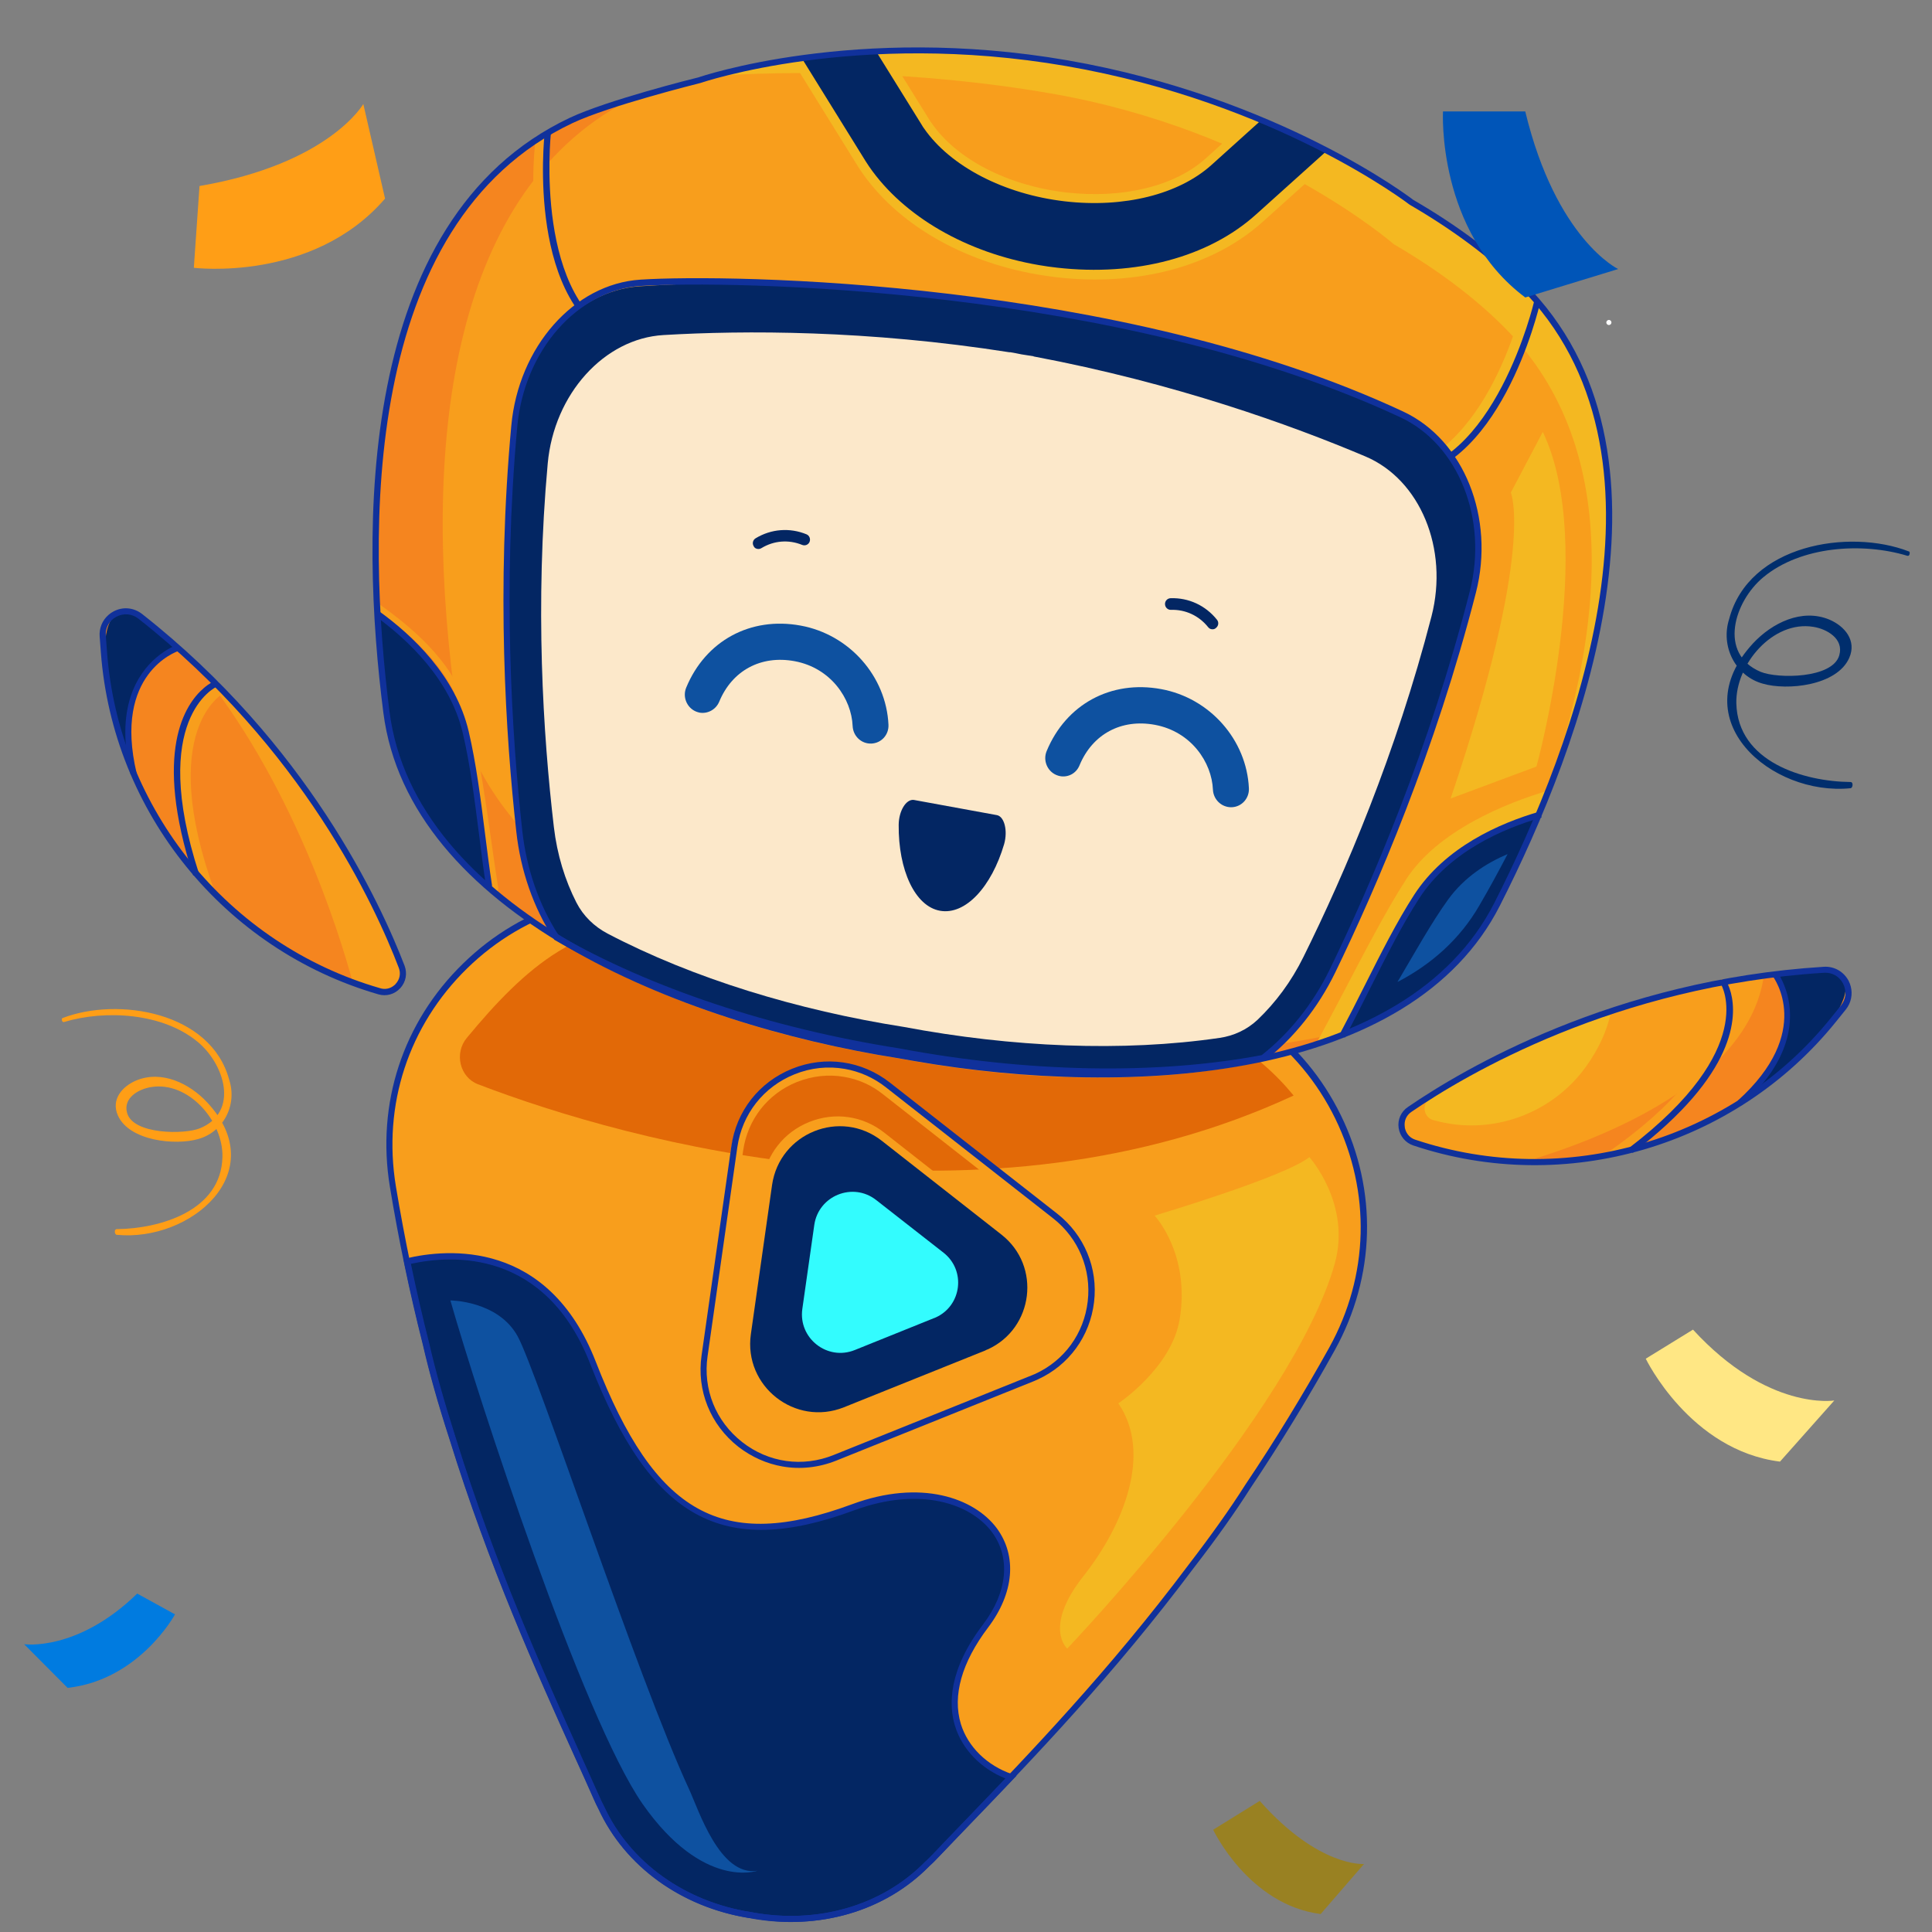 <svg width="100" height="100" viewBox="0 0 100 100" fill="none" xmlns="http://www.w3.org/2000/svg">
<rect x="0" y="0" width="100" height="100" fill="#808080" stroke="none"/>
<mask id="mask0_13410_56836" style="mask-type:alpha" maskUnits="userSpaceOnUse" x="0" y="0" width="100" height="100">
<rect width="100" height="100" fill="#D9D9D9"/>
</mask>
<g mask="url(#mask0_13410_56836)">
<path d="M68.942 69.744C73.306 61.866 68.544 52.05 59.648 50.651L56.205 50.111C56.178 50.111 56.161 50.103 56.134 50.094L47.548 48.748L39.007 47.129C38.98 47.12 38.963 47.12 38.936 47.12L35.511 46.474C26.659 44.801 18.879 52.448 20.34 61.335C20.817 64.238 21.402 66.956 22.048 69.513C22.384 71.001 22.862 72.656 23.42 74.373C25.81 82.073 28.695 88.075 30.864 92.952C30.943 93.138 31.041 93.323 31.129 93.509C32.581 96.643 35.581 98.537 38.839 99.059C42.087 99.67 45.548 98.891 47.964 96.43C48.115 96.289 48.265 96.147 48.407 95.996C52.08 92.137 56.816 87.446 61.657 80.994C62.755 79.56 63.764 78.161 64.578 76.878C66.056 74.683 67.517 72.319 68.942 69.744Z" fill="#F89E1C"/>
<path d="M51.044 84.162C54.274 79.905 50.034 75.868 44.184 78.028C37.209 80.595 33.739 78.302 30.721 70.549C28.269 64.256 22.994 64.849 21.1 65.3C21.409 66.787 21.737 68.221 22.091 69.602C22.427 71.089 22.905 72.744 23.463 74.461C25.853 82.162 28.738 88.163 30.907 93.04C30.986 93.226 31.084 93.412 31.172 93.598C32.624 96.731 35.625 98.625 38.882 99.147C42.13 99.758 45.591 98.979 48.008 96.519C48.158 96.377 48.308 96.235 48.45 96.085C49.654 94.828 50.964 93.474 52.362 92.004C49.919 91.155 47.928 88.278 51.044 84.162Z" fill="#032663"/>
<path d="M38.652 99.255C35.209 98.662 32.35 96.573 30.996 93.652C30.907 93.475 30.81 93.289 30.73 93.094C30.421 92.395 30.093 91.66 29.748 90.908C27.774 86.535 25.322 81.092 23.278 74.489C22.685 72.665 22.224 71.019 21.906 69.621C21.552 68.222 21.215 66.77 20.914 65.319L20.879 65.168L21.029 65.133C23.154 64.628 28.367 64.15 30.837 70.479C33.917 78.401 37.386 80.339 44.096 77.861C47.663 76.542 50.425 77.534 51.593 79.1C52.655 80.543 52.487 82.464 51.141 84.243C49.778 86.049 49.291 87.766 49.734 89.235C50.097 90.412 51.088 91.386 52.381 91.828L52.62 91.908L52.451 92.085C51.672 92.908 50.911 93.696 50.185 94.448C49.619 95.041 49.07 95.608 48.539 96.165C48.398 96.316 48.247 96.466 48.097 96.599C45.804 98.936 42.352 99.945 38.829 99.272C38.767 99.281 38.714 99.272 38.652 99.255ZM38.882 98.971C42.299 99.618 45.654 98.644 47.875 96.387C48.026 96.245 48.176 96.104 48.309 95.962C48.84 95.404 49.389 94.838 49.955 94.245C50.628 93.546 51.327 92.811 52.053 92.058C50.77 91.545 49.805 90.545 49.433 89.341C49.097 88.252 49.079 86.447 50.894 84.066L51.017 84.163L50.894 84.066C52.151 82.402 52.319 80.623 51.345 79.304C50.256 77.835 47.627 76.914 44.22 78.171C37.387 80.694 33.687 78.64 30.553 70.603C28.234 64.646 23.401 64.947 21.268 65.416C21.56 66.815 21.879 68.204 22.224 69.559C22.543 70.957 23.003 72.586 23.587 74.409C25.632 80.994 28.075 86.429 30.04 90.793C30.376 91.545 30.704 92.271 31.023 92.979C31.102 93.165 31.191 93.342 31.288 93.528C32.616 96.396 35.457 98.44 38.882 98.971Z" fill="#10319B"/>
<path d="M38.98 99.316C38.918 99.307 38.865 99.298 38.803 99.281C35.28 98.732 32.35 96.616 30.978 93.642C30.89 93.465 30.793 93.279 30.713 93.085C30.403 92.385 30.076 91.651 29.73 90.898C27.756 86.526 25.305 81.082 23.26 74.479C22.667 72.656 22.207 71.01 21.888 69.611C21.207 66.92 20.631 64.168 20.18 61.424C19.472 57.122 20.852 52.909 23.968 49.873C27.066 46.846 31.27 45.589 35.537 46.385L38.962 47.032L39.033 47.04L47.575 48.66L56.16 50.005L56.205 50.014L59.674 50.554C63.958 51.227 67.499 53.838 69.402 57.724C71.314 61.636 71.199 66.062 69.092 69.877C67.747 72.302 66.277 74.71 64.728 77.02C63.958 78.232 62.976 79.622 61.798 81.144C57.656 86.676 53.514 90.978 50.194 94.43C49.619 95.023 49.07 95.599 48.539 96.156C48.398 96.307 48.247 96.457 48.097 96.59C45.822 98.909 42.432 99.909 38.98 99.316ZM38.865 98.971C42.282 99.617 45.636 98.643 47.858 96.386C48.008 96.245 48.159 96.103 48.291 95.961C48.823 95.404 49.371 94.828 49.947 94.235C53.266 90.783 57.399 86.49 61.533 80.976C62.701 79.454 63.684 78.073 64.445 76.869C65.994 74.568 67.454 72.169 68.8 69.753C70.862 66.026 70.969 61.707 69.11 57.892C67.251 54.104 63.781 51.554 59.621 50.9L56.178 50.36L56.134 50.351L47.513 48.996L38.962 47.377L38.891 47.368L35.466 46.722C31.324 45.943 27.199 47.173 24.181 50.121C21.145 53.086 19.799 57.193 20.49 61.397C20.941 64.123 21.516 66.876 22.198 69.558C22.517 70.957 22.977 72.585 23.561 74.409C25.606 80.994 28.049 86.429 30.014 90.792C30.35 91.545 30.677 92.27 30.996 92.978C31.076 93.164 31.164 93.341 31.262 93.527C32.598 96.386 35.44 98.431 38.865 98.971Z" fill="#10319B"/>
<path d="M66.958 56.704C65.081 54.412 62.47 52.783 59.319 52.288L55.858 51.748C55.832 51.748 55.814 51.739 55.788 51.73L47.157 50.393L38.572 48.756C38.545 48.747 38.528 48.747 38.501 48.747L35.058 48.092C30.287 47.18 27.101 50.172 24.162 53.721C23.498 54.518 23.799 55.757 24.737 56.12C32.633 59.147 50.884 64.157 66.958 56.704Z" fill="#E26907"/>
<path d="M29.552 6.243C31.508 5.314 33.774 4.624 36.226 4.163L36.076 4.172C36.076 4.172 44.184 1.366 55.212 3.269C66.205 5.172 73.003 10.43 73.047 10.466C75.269 11.758 77.216 13.192 78.783 14.758C86.342 22.308 83.386 35.214 77.491 46.827C73.198 55.279 59.496 57.094 46.538 54.642C33.509 52.589 21.206 46.278 20.002 36.878C18.347 23.955 19.887 10.819 29.552 6.243Z" fill="#F89E1C"/>
<path d="M40.555 75.832C39.732 75.69 38.944 75.345 38.254 74.805C36.794 73.654 36.068 71.875 36.333 70.025L37.838 59.466C38.103 57.625 39.29 56.111 41.016 55.412C42.742 54.721 44.645 54.987 46.114 56.138L54.567 62.767C55.983 63.874 56.7 65.6 56.488 67.388C56.275 69.175 55.178 70.68 53.549 71.424C53.496 71.45 53.443 71.468 53.39 71.495L53.319 71.521L43.352 75.531C42.441 75.894 41.476 75.991 40.555 75.832ZM43.697 55.739C42.892 55.598 42.051 55.686 41.246 56.005C39.732 56.616 38.697 57.943 38.466 59.554L36.962 70.114C36.732 71.725 37.36 73.291 38.644 74.3C39.927 75.309 41.591 75.54 43.105 74.938L53.133 70.901C53.177 70.884 53.221 70.866 53.275 70.84C54.7 70.193 55.656 68.875 55.842 67.308C56.027 65.75 55.399 64.237 54.16 63.272L45.707 56.642C45.114 56.164 44.423 55.863 43.697 55.739Z" fill="#F89E1C"/>
<path d="M40.501 75.904C39.687 75.763 38.908 75.418 38.217 74.886C36.766 73.745 36.049 71.974 36.314 70.151L37.854 59.335C38.111 57.511 39.288 56.007 41.005 55.316C42.722 54.626 44.608 54.9 46.059 56.033L54.725 62.822C56.123 63.92 56.84 65.637 56.628 67.398C56.416 69.168 55.327 70.664 53.716 71.399C53.663 71.426 53.61 71.443 53.556 71.47L53.495 71.496L43.28 75.603C42.368 75.966 41.413 76.064 40.501 75.904ZM43.723 55.325C42.864 55.175 41.97 55.263 41.12 55.608C39.518 56.255 38.412 57.662 38.164 59.379L36.624 70.195C36.376 71.912 37.049 73.568 38.412 74.639C39.775 75.71 41.545 75.957 43.147 75.311L53.424 71.178C53.477 71.16 53.521 71.133 53.574 71.116C55.088 70.425 56.106 69.027 56.3 67.363C56.495 65.708 55.831 64.106 54.521 63.07L45.856 56.281C45.219 55.776 44.484 55.458 43.723 55.325Z" fill="#10319B"/>
<path d="M29.544 6.288C30.571 5.801 31.686 5.376 32.864 5.022C23.366 9.687 21.844 22.769 23.49 35.63C24.694 45.048 36.988 51.367 50.017 53.421C57.391 54.811 64.994 54.819 70.977 53.014C64.666 56.129 55.417 56.466 46.512 54.784C33.483 52.73 21.189 46.411 19.985 36.993C18.33 24.044 19.879 10.882 29.544 6.288Z" fill="#F5851F"/>
<path d="M31.669 17.909C26.579 15.9 27.686 7.42 27.739 7.066L28.367 7.155C28.358 7.234 27.279 15.492 31.899 17.316L31.669 17.909Z" fill="#F89E1C"/>
<path d="M71.676 25.15L71.606 24.513C77.12 23.902 78.899 15.414 78.917 15.334L79.545 15.458C79.465 15.83 77.651 24.486 71.676 25.15Z" fill="#F4B821"/>
<path d="M54.301 10.802C51.344 10.289 48.76 8.846 47.441 6.934C47.397 6.872 47.352 6.81 47.317 6.748L44.998 3.013L45.812 2.508L48.131 6.243C48.167 6.297 48.193 6.341 48.238 6.394C49.521 8.244 52.176 9.616 55.186 9.961C58.107 10.297 60.806 9.642 62.408 8.2L64.922 5.934L65.56 6.642L63.028 8.917C61.222 10.536 58.248 11.289 55.053 10.917C54.805 10.882 54.549 10.846 54.301 10.802Z" fill="#F4B821"/>
<path d="M53.7 14.208C49.779 13.526 46.46 11.597 44.601 8.906C44.531 8.809 44.469 8.711 44.407 8.614L44.336 8.499L41.158 3.374L41.972 2.87L45.221 8.101C45.274 8.189 45.336 8.278 45.398 8.366C47.115 10.845 50.204 12.633 53.877 13.27C54.178 13.323 54.479 13.367 54.789 13.402C58.737 13.863 62.357 12.907 64.72 10.774L68.314 7.543L68.951 8.251L65.358 11.482C62.791 13.792 58.896 14.836 54.674 14.35C54.338 14.305 54.019 14.261 53.7 14.208Z" fill="#F4B821"/>
<path d="M77.881 16.962C76.315 15.386 74.367 13.935 72.146 12.643C72.102 12.607 65.383 6.739 54.39 4.836C47.159 3.588 40.626 3.694 36.971 3.924C39.369 3.26 46.344 1.729 55.204 3.26C66.198 5.163 72.995 10.456 73.04 10.492C75.261 11.784 77.209 13.236 78.775 14.811C85.511 21.591 83.865 32.673 79.236 43.294C83.157 33.355 84.166 23.291 77.881 16.962Z" fill="#F4B821"/>
<path d="M72.261 24.812L72.252 24.494C77.35 24.325 79.395 15.66 79.413 15.571L79.722 15.642C79.643 16.005 77.598 24.635 72.261 24.812Z" fill="#10319B"/>
<path d="M65.019 11.094L68.613 7.863C67.639 7.349 66.506 6.801 65.223 6.27L62.709 8.536C61.01 10.067 58.169 10.775 55.115 10.421C51.981 10.058 49.193 8.615 47.83 6.65C47.786 6.597 47.751 6.535 47.715 6.473L45.396 2.738C43.971 2.809 42.679 2.941 41.555 3.101L44.732 8.226L44.803 8.341C44.865 8.438 44.927 8.527 44.989 8.624C46.777 11.209 50.017 13.076 53.778 13.722C54.088 13.775 54.398 13.82 54.717 13.855C58.797 14.315 62.559 13.315 65.019 11.094Z" fill="#032663"/>
<path d="M32.199 17.883C27.233 15.918 28.154 7.19 28.198 6.818L28.517 6.854C28.508 6.942 27.579 15.714 32.323 17.581L32.199 17.883Z" fill="#10319B"/>
<path d="M46.477 54.508C40.034 53.49 33.767 51.489 28.784 48.622C27.775 47.081 27.084 45.196 26.854 43.116C26.261 37.761 25.845 30.344 26.589 22.218C26.952 18.217 29.793 15.031 33.121 14.819C37.653 14.526 44.575 14.482 52.576 15.73V15.721C52.797 15.757 53.019 15.801 53.24 15.845C53.461 15.881 53.682 15.916 53.913 15.951V15.96C61.861 17.465 68.243 19.607 72.421 21.404C75.483 22.723 77.209 26.909 76.209 30.795C74.182 38.699 71.296 45.55 68.942 50.392C68.039 52.242 66.8 53.755 65.366 54.862C59.648 55.942 52.974 55.738 46.477 54.508Z" fill="#032663"/>
<path d="M69.517 53.533L68.137 54.002C68.491 53.347 69.084 52.231 69.491 51.453C70.571 49.39 71.783 47.053 72.784 45.513C74.386 43.026 77.909 41.566 80.174 40.911L79.573 42.221C77.466 42.831 75.023 43.805 73.58 46.035C72.607 47.54 71.403 49.85 70.332 51.895C69.934 52.683 69.872 52.878 69.517 53.533Z" fill="#F4B821"/>
<path d="M25.604 46.154C25.542 46.145 25.48 46.092 25.472 46.022C25.374 45.367 25.268 44.65 25.162 43.924C24.843 41.702 24.48 39.179 24.055 37.347C23.427 34.692 21.391 32.931 19.488 31.559C19.417 31.506 19.4 31.408 19.453 31.337C19.506 31.267 19.603 31.249 19.674 31.302C21.63 32.709 23.719 34.524 24.365 37.276C24.799 39.118 25.162 41.649 25.48 43.88C25.587 44.614 25.684 45.322 25.79 45.977C25.799 46.066 25.746 46.145 25.657 46.163C25.64 46.163 25.622 46.163 25.604 46.154Z" fill="#F89E1C"/>
<path d="M79.686 42.199C79.031 43.757 78.315 45.306 77.536 46.837C75.942 49.988 73.066 52.227 69.41 53.67C70.702 51.263 71.915 48.536 73.269 46.439C74.863 43.996 77.686 42.783 79.686 42.199Z" fill="#032663"/>
<path d="M76.563 46.881C77.076 46.004 77.563 45.11 78.032 44.208C76.944 44.668 75.793 45.402 74.952 46.562C74.067 47.792 73.208 49.35 72.332 50.828C74.102 49.908 75.563 48.607 76.563 46.881Z" fill="#0E51A0"/>
<path d="M69.613 53.705L69.33 53.554C69.773 52.722 70.224 51.837 70.649 50.987C71.463 49.368 72.304 47.695 73.198 46.314C74.8 43.844 77.615 42.605 79.704 42.003L79.792 42.313C77.757 42.897 75.013 44.101 73.464 46.491C72.579 47.854 71.746 49.518 70.932 51.129C70.499 51.988 70.056 52.873 69.613 53.705Z" fill="#10319B"/>
<path d="M19.453 31.781C19.55 33.471 19.701 35.171 19.913 36.87C20.356 40.375 22.312 43.447 25.268 46.04C24.861 43.34 24.631 40.366 24.065 37.932C23.392 35.091 21.135 33.002 19.453 31.781Z" fill="#032663"/>
<path d="M47.361 54.926C47.069 54.873 46.786 54.828 46.502 54.775C35.022 52.969 21.161 47.198 19.842 36.887C18.656 27.655 18.338 11.377 29.481 6.102L29.552 6.244L29.481 6.102C31.429 5.181 35.961 4.048 36.155 4.004C36.217 3.978 44.29 1.225 55.239 3.119C66.214 5.022 73.083 10.289 73.145 10.342C75.42 11.661 77.358 13.112 78.898 14.643C87.626 23.353 81.855 38.577 77.632 46.88C73.039 55.917 58.655 56.882 47.361 54.926ZM46.556 54.456C46.839 54.51 47.122 54.563 47.414 54.607C58.611 56.545 72.835 55.616 77.349 46.729C81.527 38.507 87.254 23.433 78.668 14.865C77.154 13.351 75.234 11.917 72.968 10.598C72.879 10.536 66.082 5.305 55.186 3.42C44.325 1.544 36.332 4.27 36.253 4.296C36.191 4.314 31.544 5.465 29.623 6.376C18.665 11.563 18.993 27.69 20.161 36.834C21.462 46.977 35.191 52.669 46.556 54.456Z" fill="#10319B"/>
<path d="M46.788 53.155C41.264 52.287 35.874 50.641 31.448 48.322C30.758 47.959 30.191 47.41 29.837 46.72C29.244 45.56 28.837 44.241 28.669 42.816C28.102 37.992 27.686 31.301 28.35 23.99C28.678 20.387 31.28 17.519 34.343 17.342C38.52 17.095 44.893 17.077 52.267 18.236V18.227C52.47 18.263 52.674 18.298 52.877 18.343C53.081 18.378 53.284 18.404 53.497 18.44V18.449C60.826 19.83 66.827 21.998 70.677 23.627C73.501 24.822 74.997 28.398 74.094 31.903C72.253 39.019 69.624 45.18 67.464 49.535C66.836 50.809 66.021 51.898 65.083 52.792C64.543 53.296 63.862 53.615 63.127 53.721C58.108 54.456 52.382 54.208 46.788 53.155Z" fill="#FCE8CA"/>
<path d="M36.212 36.886C36.146 36.87 36.08 36.855 36.013 36.824C35.542 36.619 35.32 36.065 35.519 35.588C36.524 33.162 38.848 31.904 41.439 32.38C43.964 32.841 45.873 35.006 45.987 37.516C46.01 38.039 45.613 38.469 45.097 38.487C44.582 38.505 44.155 38.099 44.132 37.576C44.072 36.172 43.017 34.573 41.125 34.222C39.388 33.902 37.895 34.704 37.227 36.319C37.051 36.736 36.624 36.956 36.212 36.886Z" fill="#0E51A0"/>
<path d="M54.868 40.173C54.802 40.157 54.736 40.142 54.669 40.111C54.198 39.906 53.977 39.352 54.175 38.875C55.18 36.449 57.504 35.191 60.096 35.667C62.621 36.128 64.529 38.293 64.643 40.803C64.666 41.326 64.269 41.763 63.754 41.782C63.239 41.8 62.804 41.393 62.781 40.87C62.72 39.466 61.666 37.867 59.774 37.516C58.037 37.196 56.544 37.998 55.876 39.613C55.707 40.03 55.288 40.251 54.868 40.173Z" fill="#0E51A0"/>
<path d="M51.606 42.192C51.982 42.271 52.171 42.986 51.975 43.688C51.318 45.916 49.971 47.367 48.664 47.142C47.358 46.917 46.495 45.032 46.516 42.694C46.522 41.969 46.9 41.355 47.298 41.404L51.606 42.192Z" fill="#032663"/>
<path d="M39.27 28.416C39.314 28.416 39.366 28.401 39.41 28.372C40.053 27.98 40.82 27.918 41.521 28.205C41.676 28.266 41.846 28.192 41.905 28.043C41.964 27.887 41.891 27.715 41.743 27.655C40.873 27.299 39.913 27.375 39.108 27.863C38.968 27.951 38.923 28.13 39.012 28.273C39.056 28.37 39.159 28.422 39.27 28.416Z" fill="#032663"/>
<path d="M62.652 32.553C62.608 32.538 62.571 32.508 62.534 32.463C62.063 31.872 61.362 31.541 60.61 31.566C60.448 31.572 60.308 31.445 60.301 31.274C60.294 31.11 60.419 30.97 60.589 30.963C61.525 30.932 62.402 31.339 62.992 32.079C63.095 32.206 63.072 32.392 62.947 32.495C62.866 32.577 62.748 32.591 62.652 32.553Z" fill="#032663"/>
<path d="M45.495 54.411C39.139 53.313 33.359 51.331 28.721 48.658L28.686 48.64L28.668 48.605C27.615 46.993 26.942 45.064 26.721 43.019C26.172 38.089 25.686 30.459 26.464 22.042C26.836 17.953 29.713 14.695 33.147 14.474C37.767 14.173 58.019 14.465 72.641 21.307C75.775 22.776 77.386 26.804 76.394 30.672C74.297 38.85 71.269 45.887 69.11 50.339C68.225 52.154 66.977 53.721 65.49 54.88L65.463 54.907L65.428 54.915C59.931 55.96 53.204 55.836 46.495 54.57C46.141 54.526 45.813 54.473 45.495 54.411ZM46.521 54.26C53.186 55.517 59.851 55.641 65.304 54.614C66.738 53.49 67.95 51.968 68.809 50.215C70.969 45.772 73.987 38.762 76.076 30.61C77.032 26.883 75.492 23.006 72.5 21.608C57.94 14.801 37.767 14.509 33.165 14.801C29.881 15.014 27.137 18.138 26.774 22.077C26.004 30.459 26.491 38.08 27.031 42.984C27.252 44.967 27.898 46.843 28.907 48.401C33.678 51.145 39.927 53.225 46.521 54.26Z" fill="#10319B"/>
<path d="M25.163 45.906C25.021 45.003 24.906 44.065 24.791 43.153C24.561 41.374 24.331 39.533 23.95 37.931C23.295 35.161 21.117 33.107 19.4 31.868L19.586 31.611C21.348 32.877 23.587 34.992 24.26 37.86C24.64 39.48 24.879 41.33 25.101 43.118C25.216 44.021 25.331 44.959 25.472 45.862L25.163 45.906Z" fill="#10319B"/>
<path d="M20.79 50.039C19.454 46.534 15.683 38.524 7.257 31.903C6.433 31.257 5.239 31.903 5.318 32.948L5.38 33.762C5.991 42.011 11.673 49.013 19.622 51.314C20.383 51.526 21.073 50.783 20.79 50.039Z" fill="#F5851F"/>
<path d="M19.622 51.305C20.384 51.527 21.074 50.783 20.791 50.04C19.614 46.959 16.551 40.392 10.107 34.346C15.1 40.383 17.534 48.181 18.259 50.854C18.702 51.022 19.153 51.173 19.622 51.305Z" fill="#F89E1C"/>
<path d="M10.752 35.666C11.044 35.409 11.274 35.311 11.31 35.294L11.566 35.878L11.443 35.586L11.575 35.878C11.54 35.896 8.097 37.763 11.097 46.11L10.159 45.278C7.867 38.648 9.752 36.533 10.752 35.666Z" fill="#F89E1C"/>
<path d="M9.213 33.532C9.213 33.532 5.602 34.47 7 40.02C7 40.02 4.46 33.806 5.841 31.938C5.85 31.938 6.744 30.735 9.213 33.532Z" fill="#032663"/>
<path d="M5.619 31.824C5.699 31.753 5.778 31.7 5.876 31.647C6.363 31.39 6.92 31.443 7.354 31.779C15.913 38.506 19.701 46.756 20.941 49.986C21.091 50.385 21.011 50.827 20.719 51.146C20.427 51.465 19.994 51.589 19.578 51.465C11.602 49.154 5.84 42.047 5.221 33.771L5.159 32.957C5.123 32.514 5.3 32.098 5.619 31.824ZM20.41 50.995C20.436 50.978 20.463 50.951 20.48 50.925C20.693 50.694 20.755 50.385 20.64 50.093C19.418 46.889 15.656 38.701 7.159 32.018C6.832 31.762 6.398 31.726 6.026 31.921C5.654 32.116 5.442 32.505 5.477 32.921L5.539 33.736C6.141 41.879 11.824 48.88 19.666 51.146C19.931 51.234 20.206 51.172 20.41 50.995Z" fill="#10319B"/>
<path d="M8.08 34.045C8.647 33.558 9.151 33.381 9.169 33.381L9.266 33.682C9.125 33.726 5.85 34.868 7.071 40.019L6.761 40.09C5.947 36.647 7.107 34.886 8.08 34.045Z" fill="#10319B"/>
<path d="M10.541 35.621C10.824 35.373 11.045 35.276 11.081 35.258L11.205 35.55C11.169 35.568 7.682 37.179 10.302 45.225L10.001 45.322C7.912 38.896 9.585 36.444 10.541 35.621Z" fill="#10319B"/>
<path d="M72.958 57.422C76.047 55.298 83.704 50.854 94.405 50.191C95.449 50.129 96.069 51.341 95.414 52.147L94.9 52.784C89.705 59.228 81.057 61.759 73.206 59.13C72.445 58.883 72.303 57.873 72.958 57.422Z" fill="#F89E1C"/>
<path d="M74.189 57.978C74.207 57.978 74.216 57.987 74.233 57.987C77.172 58.81 80.341 57.669 82.111 55.181C82.695 54.358 83.164 53.429 83.377 52.411C78.747 53.632 75.481 55.766 73.977 56.898C73.578 57.199 73.693 57.837 74.189 57.978Z" fill="#F4B821"/>
<path d="M79.074 60.087C85.084 60.167 90.962 57.564 94.9 52.785L95.414 52.156C95.476 52.077 95.52 51.997 95.564 51.917L95.077 50.386C94.891 50.28 94.67 50.227 94.422 50.244C93.343 50.315 92.307 50.421 91.289 50.563C90.466 56.007 82.88 58.945 79.074 60.087Z" fill="#F5851F"/>
<path d="M89.422 51.368C89.759 52.66 89.679 55.643 84.165 59.679L83.076 59.75C90.759 54.439 88.626 51.058 88.599 51.032L89.13 50.669C89.157 50.695 89.308 50.943 89.422 51.368Z" fill="#F89E1C"/>
<path d="M91.866 50.414C91.866 50.414 94.309 53.237 89.998 57.008C89.998 57.008 95.619 53.343 95.539 51.016C95.539 51.024 95.486 49.529 91.866 50.414Z" fill="#032663"/>
<path d="M95.795 51.059C95.902 51.474 95.813 51.908 95.539 52.253L95.025 52.891C89.812 59.352 81.023 61.919 73.154 59.29C72.747 59.157 72.455 58.803 72.393 58.379C72.331 57.954 72.516 57.538 72.871 57.299C75.721 55.343 83.528 50.713 94.397 50.041C94.937 50.005 95.433 50.288 95.689 50.775C95.734 50.864 95.769 50.961 95.795 51.059ZM72.729 58.432C72.8 58.697 72.986 58.901 73.251 58.989C80.996 61.574 89.644 59.051 94.769 52.687L95.282 52.05C95.548 51.722 95.592 51.289 95.397 50.908C95.202 50.536 94.831 50.324 94.415 50.35C83.625 51.023 75.88 55.617 73.048 57.555C72.791 57.732 72.667 58.016 72.711 58.325C72.711 58.361 72.72 58.396 72.729 58.432Z" fill="#10319B"/>
<path d="M92.512 51.482C92.84 52.73 92.787 54.837 90.158 57.209L89.945 56.97C93.884 53.42 91.831 50.623 91.742 50.508L91.999 50.314C91.999 50.331 92.317 50.756 92.512 51.482Z" fill="#10319B"/>
<path d="M89.59 51.383C89.908 52.605 89.891 55.579 84.509 59.677L84.314 59.42C91.068 54.269 89.094 50.976 89.076 50.941L89.342 50.773C89.368 50.808 89.492 51.02 89.59 51.383Z" fill="#10319B"/>
<path d="M41.564 73.512C40.936 73.406 40.334 73.14 39.803 72.724C38.688 71.848 38.139 70.485 38.334 69.078L39.458 61.173C39.661 59.766 40.564 58.606 41.883 58.075C43.202 57.544 44.662 57.748 45.778 58.633L52.106 63.599C53.186 64.448 53.735 65.767 53.575 67.13C53.416 68.493 52.575 69.644 51.327 70.219C51.292 70.237 51.248 70.255 51.203 70.272L51.15 70.29L43.689 73.291C42.998 73.556 42.264 73.636 41.564 73.512ZM43.91 58.474C43.317 58.367 42.706 58.438 42.122 58.668C41.016 59.111 40.254 60.085 40.086 61.262L38.962 69.166C38.794 70.343 39.254 71.485 40.192 72.22C41.131 72.954 42.352 73.131 43.459 72.68L50.964 69.662C51 69.644 51.035 69.635 51.062 69.618C52.106 69.139 52.805 68.184 52.938 67.042C53.071 65.9 52.62 64.802 51.708 64.094L45.379 59.129C44.946 58.783 44.441 58.562 43.91 58.474Z" fill="#F89E1C"/>
<path d="M51.026 69.884C51.062 69.867 51.097 69.849 51.132 69.84C53.496 68.76 53.912 65.529 51.832 63.901L45.645 59.05C43.503 57.369 40.352 58.643 39.962 61.334L38.864 69.061C38.484 71.752 41.157 73.85 43.68 72.841L50.973 69.911C51 69.902 51.017 69.893 51.026 69.884Z" fill="#032663"/>
<path d="M48.379 68.213C48.397 68.204 48.423 68.195 48.441 68.187C49.777 67.576 50.008 65.761 48.839 64.841L45.352 62.115C44.148 61.167 42.369 61.885 42.148 63.398L41.528 67.753C41.316 69.266 42.82 70.453 44.245 69.877L48.352 68.222C48.361 68.222 48.37 68.222 48.379 68.213Z" fill="#33FCFE"/>
<path d="M75.084 41.331L79.527 39.676C79.527 39.676 82.687 28.275 79.855 22.354L78.2 25.496C78.191 25.496 79.492 28.311 75.084 41.331Z" fill="#F4B821"/>
<path d="M67.772 59.893C66.498 60.919 59.762 62.92 59.762 62.92C59.762 62.92 61.612 64.885 61.063 68.266C60.656 70.797 57.885 72.638 57.885 72.638C59.647 75.205 58.177 78.923 56.08 81.578C53.982 84.234 55.239 85.331 55.239 85.331C55.239 85.331 66.922 73.072 69.082 65.425C69.958 62.318 67.772 59.893 67.772 59.893Z" fill="#F4B821"/>
<path d="M23.312 67.31C23.312 67.31 25.791 67.319 26.8 69.178C27.809 71.028 32.987 86.827 35.669 92.616C36.156 93.661 37.253 97.148 39.209 96.829C39.209 96.829 36.395 97.838 33.27 93.386C30.154 88.925 24.729 72.276 23.312 67.31Z" fill="#0E51A0"/>
<path d="M83.183 16.785C83.129 16.732 83.129 16.652 83.183 16.599C83.236 16.545 83.316 16.545 83.369 16.599C83.422 16.652 83.422 16.732 83.369 16.785C83.316 16.838 83.236 16.838 83.183 16.785Z" fill="white"/>
<path d="M3.318 52.898C5.467 52.254 8.42 52.433 10.219 53.916C11.618 55.061 12.402 57.547 10.352 58.399C9.547 58.728 6.895 58.728 6.58 57.611C6.356 56.83 7.174 56.365 7.832 56.265C9.757 55.957 11.562 58.033 11.513 59.888C11.45 62.674 8.28 63.598 6.041 63.62C5.894 63.62 5.929 63.906 6.041 63.913C9.855 64.293 14.11 60.676 10.716 57.052C9.806 56.078 8.378 55.384 7.062 55.921C6.321 56.229 5.733 56.916 6.104 57.74C6.699 59.065 9.092 59.294 10.254 58.957C10.562 58.874 10.85 58.726 11.1 58.524C11.35 58.322 11.556 58.069 11.707 57.782C11.858 57.494 11.95 57.178 11.977 56.853C12.003 56.528 11.965 56.201 11.863 55.892C10.925 52.369 6.104 51.595 3.248 52.691C3.164 52.691 3.199 52.927 3.297 52.898H3.318Z" fill="#FF9E16"/>
<path d="M74.689 5.769C74.689 5.769 74.356 11.957 78.947 15.397L83.755 13.926C83.755 13.926 80.545 12.392 78.947 5.769H74.689Z" fill="#0055B8"/>
<path d="M9.058 83.559C9.058 83.559 7.227 86.948 3.499 87.364L1.25 85.104C1.25 85.104 4 85.504 7.102 82.484L9.058 83.559Z" fill="#007BE0"/>
<path d="M98.72 28.767C96.402 28.063 93.217 28.259 91.269 29.878C89.759 31.13 88.921 33.844 91.133 34.775C92.001 35.135 94.862 35.135 95.202 33.914C95.444 33.062 94.56 32.553 93.851 32.444C91.775 32.107 89.827 34.376 89.872 36.402C89.948 39.445 93.368 40.454 95.783 40.477C95.942 40.477 95.904 40.79 95.783 40.798C91.669 41.213 87.079 37.262 90.733 33.304C91.722 32.24 93.262 31.482 94.681 32.068C95.481 32.405 96.115 33.156 95.715 34.055C95.074 35.502 92.492 35.753 91.239 35.385C90.906 35.293 90.596 35.132 90.326 34.911C90.056 34.69 89.833 34.414 89.671 34.101C89.508 33.787 89.409 33.442 89.38 33.087C89.351 32.732 89.393 32.375 89.502 32.037C90.514 28.188 95.708 27.344 98.796 28.54C98.886 28.54 98.848 28.799 98.743 28.767H98.72Z" fill="#002E6D"/>
<path d="M62.793 94.707C62.793 94.707 64.626 98.593 68.358 99.07L70.601 96.479C70.601 96.479 68.274 96.677 65.203 93.214L62.793 94.707Z" fill="#998122"/>
<path d="M10.033 13.861C10.033 13.861 16.184 14.628 19.93 10.28L18.805 5.384C18.805 5.384 17.04 8.478 10.327 9.628L10.033 13.861Z" fill="#FF9E16"/>
<path d="M85.184 70.326C85.184 70.326 87.472 75.071 92.132 75.653L94.943 72.489C94.943 72.489 91.505 73.05 87.629 68.821L85.184 70.326Z" fill="#FFE784"/>
</g>
</svg>

